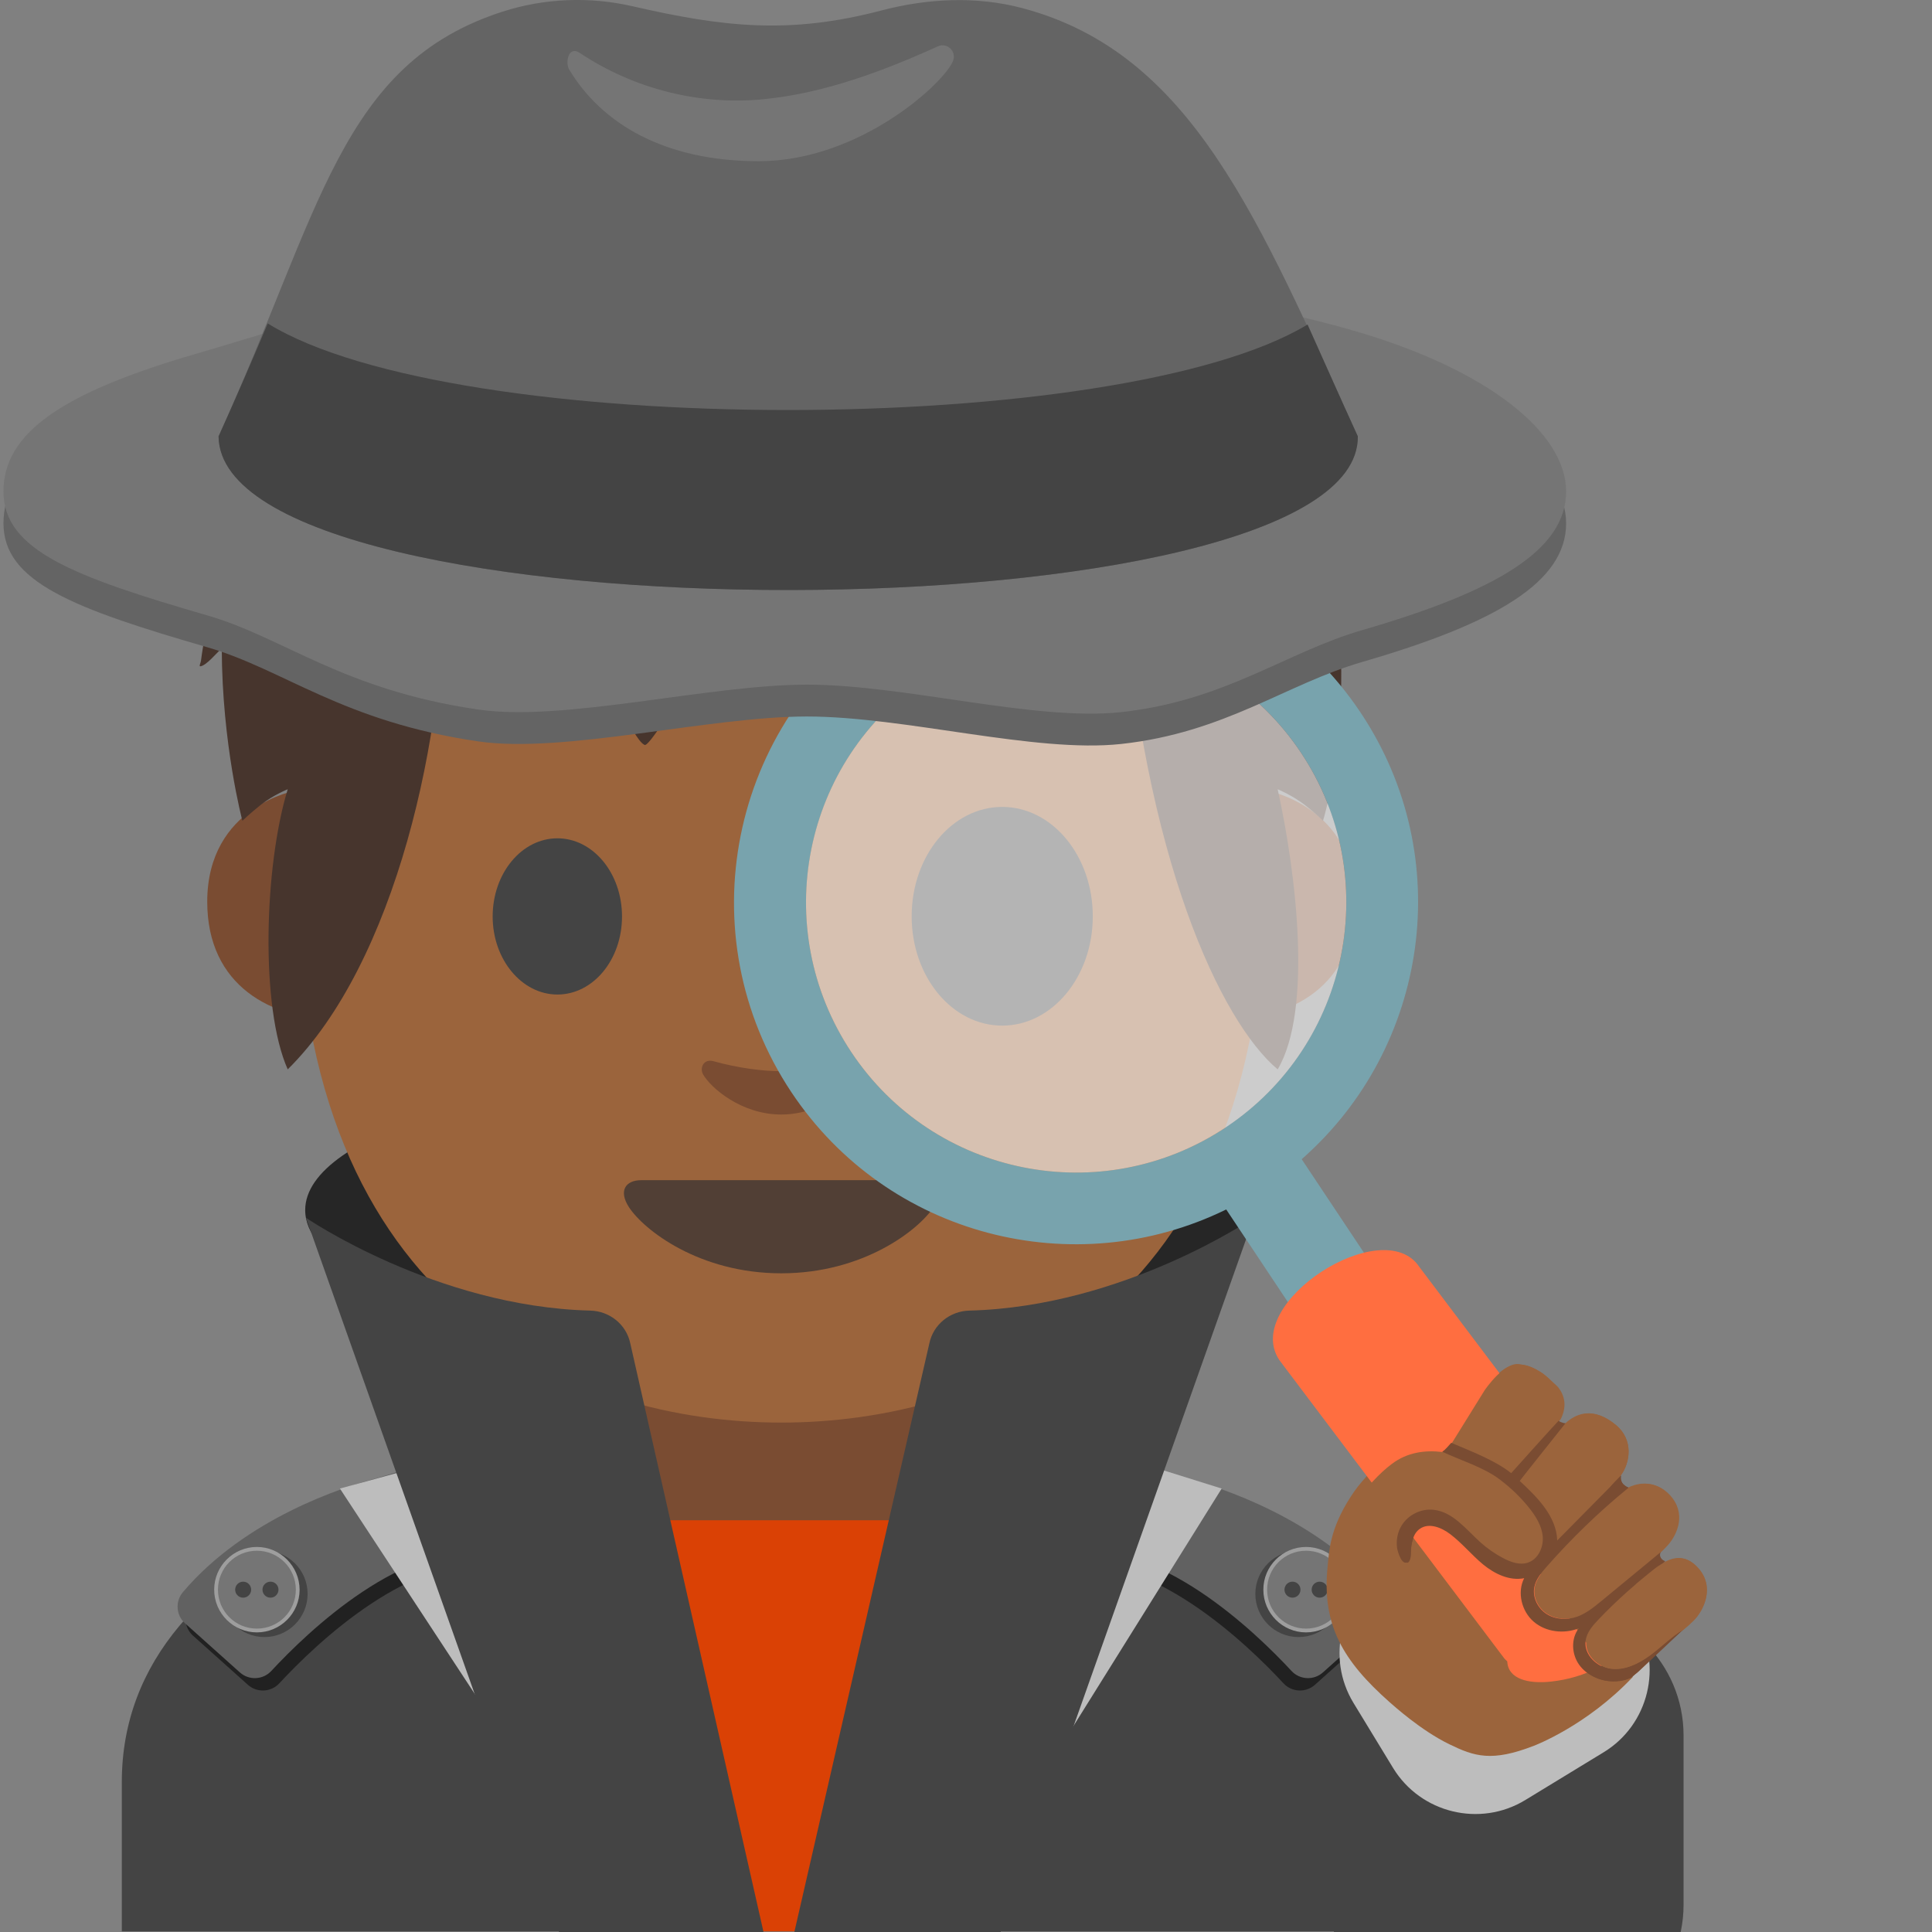 <?xml version="1.0" encoding="UTF-8" standalone="no"?><!DOCTYPE svg PUBLIC "-//W3C//DTD SVG 1.1//EN" "http://www.w3.org/Graphics/SVG/1.1/DTD/svg11.dtd"><svg width="128px" height="128px" version="1.1" xmlns="http://www.w3.org/2000/svg" xmlns:xlink="http://www.w3.org/1999/xlink" xml:space="preserve" xmlns:serif="http://www.serif.com/" style="fill-rule:evenodd;clip-rule:evenodd;stroke-linejoin:round;stroke-miterlimit:2;"><rect width="100%" height="100%" fill="#808080" stroke="none"/><path d="M8.07,118.07L8.07,127.96L95.21,127.96L95.21,118.07C95.21,102.9 73.82,95.2 51.97,95.23C30.25,95.25 8.07,102.01 8.07,118.07Z" style="fill:#444;fill-rule:nonzero;"/><path d="M83.06,80.18C83.06,82.26 80.74,84.18 76.82,85.72C71.09,87.98 59.77,117.37 49.46,117.37C42.75,117.37 38.71,88.82 33.6,87.76C25.51,86.08 20.22,83.31 20.22,80.17C20.22,75.05 34.29,70.91 51.64,70.91C68.99,70.91 83.06,75.07 83.06,80.18Z" style="fill:#262626;fill-rule:nonzero;"/><path d="M60.67,90.23L42.5,90.23L42.5,99.82C42.5,104.16 46.2,107.68 50.76,107.68L52.41,107.68C56.97,107.68 60.67,104.16 60.67,99.82L60.67,90.23Z" style="fill:#7a4c32;fill-rule:nonzero;"/><path d="M42.82,100.72L60.25,100.72L53.1,127.96L50.12,127.96L42.82,100.72Z" style="fill:#da4105;fill-rule:nonzero;"/><path d="M42.51,94.38L32.51,100.25L42.09,110.31L39.8,118.32L50.28,128.11L42.51,94.38ZM60.67,94.38L70.67,100.25L61.09,110.31L63.38,118.32L52.9,128.11L60.67,94.38Z" style="fill:#646464;fill-rule:nonzero;"/><path d="M25.25,98.82C23.36,99.33 16.83,101.37 12.65,106.3C12.13,106.91 12.19,107.84 12.79,108.37L16.42,111.62C17.02,112.16 17.95,112.12 18.5,111.53C20.9,108.94 27.36,102.71 33.19,103.71L29.27,97.51L26.44,98.47C26.05,98.6 25.65,98.71 25.25,98.82Z" style="fill:#212121;fill-rule:nonzero;"/><path d="M24.72,98C22.83,98.51 16.3,100.55 12.12,105.48C11.6,106.09 11.66,107.02 12.26,107.55L15.89,110.8C16.49,111.34 17.42,111.3 17.97,110.71C20.37,108.12 26.83,101.89 32.66,102.89L28.74,96.69L25.91,97.65C25.52,97.77 25.12,97.89 24.72,98Z" style="fill:#616161;fill-rule:nonzero;"/><circle cx="17.52" cy="105.6" r="2.86" style="fill:#444;"/><circle cx="17.02" cy="105.32" r="2.7" style="fill:#757575;"/><path d="M17.02,102.74C18.44,102.74 19.6,103.89 19.6,105.32C19.6,106.75 18.45,107.9 17.02,107.9C15.59,107.9 14.44,106.75 14.44,105.32C14.44,103.89 15.59,102.74 17.02,102.74M17.02,102.49C15.46,102.49 14.19,103.76 14.19,105.32C14.19,106.88 15.46,108.15 17.02,108.15C18.58,108.15 19.85,106.88 19.85,105.32C19.84,103.76 18.57,102.49 17.02,102.49Z" style="fill:#9e9e9e;fill-rule:nonzero;"/><g><circle cx="17.92" cy="105.32" r="0.53" style="fill:#444;"/><circle cx="16.11" cy="105.32" r="0.53" style="fill:#444;"/></g><path d="M78.29,98.82C80.18,99.33 86.71,101.37 90.89,106.3C91.41,106.91 91.35,107.84 90.75,108.37L87.12,111.62C86.52,112.16 85.59,112.12 85.04,111.53C82.64,108.94 76.18,102.71 70.35,103.71L74.27,97.51L77.1,98.47C77.49,98.6 77.89,98.71 78.29,98.82Z" style="fill:#212121;fill-rule:nonzero;"/><path d="M78.82,98C80.71,98.51 87.24,100.55 91.42,105.48C91.94,106.09 91.88,107.02 91.28,107.55L87.65,110.8C87.05,111.34 86.12,111.3 85.57,110.71C83.17,108.12 76.71,101.89 70.88,102.89L74.8,96.69L77.63,97.65C78.02,97.77 78.42,97.89 78.82,98Z" style="fill:#616161;fill-rule:nonzero;"/><circle cx="86.03" cy="105.6" r="2.86" style="fill:#444;"/><circle cx="86.53" cy="105.32" r="2.7" style="fill:#757575;"/><path d="M86.53,102.74C87.95,102.74 89.11,103.89 89.11,105.32C89.11,106.75 87.96,107.9 86.53,107.9C85.11,107.9 83.95,106.75 83.95,105.32C83.95,103.89 85.1,102.74 86.53,102.74M86.53,102.49C84.97,102.49 83.7,103.76 83.7,105.32C83.7,106.88 84.97,108.15 86.53,108.15C88.09,108.15 89.36,106.88 89.36,105.32C89.36,103.76 88.09,102.49 86.53,102.49Z" style="fill:#9e9e9e;fill-rule:nonzero;"/><g><circle cx="85.63" cy="105.32" r="0.53" style="fill:#444;"/><circle cx="87.43" cy="105.32" r="0.53" style="fill:#444;"/></g><path d="M26.63,97.5L22.52,98.62L41.81,128L47.23,128L26.63,97.5ZM76.56,97.25L80.94,98.62L62.6,128L57.19,128L76.56,97.25Z" style="fill:#bdbdbd;fill-rule:nonzero;"/><path d="M83.9,52.37C83.9,52.37 89.79,53.39 89.79,59.74C89.79,65.34 85.49,67.55 81.19,67.55L81.19,52.37L83.9,52.37ZM19.62,52.37C19.62,52.37 13.73,53.39 13.73,59.74C13.73,65.34 18.03,67.55 22.33,67.55L22.33,52.37L19.62,52.37Z" style="fill:#7a4c32;fill-rule:nonzero;"/><path d="M51.76,10.8C26.36,10.8 19.72,30.49 19.72,58.15C19.72,86.83 38.15,94.25 51.76,94.25C65.17,94.25 83.8,87.05 83.8,58.15C83.8,30.49 77.16,10.8 51.76,10.8Z" style="fill:#9b643c;fill-rule:nonzero;"/><path d="M41.21,60.72C41.21,63.58 39.3,65.89 36.93,65.89C34.57,65.89 32.64,63.57 32.64,60.72C32.64,57.86 34.56,55.54 36.93,55.54C39.29,55.54 41.21,57.85 41.21,60.72M62.3,60.72C62.3,63.58 64.21,65.89 66.59,65.89C68.95,65.89 70.87,63.57 70.87,60.72C70.87,57.86 68.95,55.54 66.59,55.54C64.22,55.54 62.3,57.85 62.3,60.72" style="fill:#444;fill-rule:nonzero;"/><path d="M61.03,78.19L42.49,78.19C41.43,78.19 40.97,78.9 41.67,79.98C42.65,81.48 46.31,84.36 51.76,84.36C57.21,84.36 60.87,81.48 61.85,79.98C62.55,78.9 62.09,78.19 61.03,78.19Z" style="fill:#513f35;fill-rule:nonzero;"/><path d="M56.24,70.31C54.66,70.76 53.02,70.97 51.76,70.97C50.5,70.97 48.86,70.75 47.28,70.31C46.61,70.12 46.34,70.76 46.58,71.18C47.08,72.06 49.1,73.84 51.76,73.84C54.42,73.84 56.44,72.06 56.94,71.18C57.18,70.75 56.91,70.11 56.24,70.31Z" style="fill:#7a4c32;fill-rule:nonzero;"/><g transform="matrix(1.019,0,0,1.019,48.096,-4.506)"><path d="M-18.81,19.165C-13.821,15.205 -6.835,11.867 3.006,11.672C3.006,11.672 3.475,11.653 3.691,11.653C3.886,11.653 4.373,11.672 4.373,11.672C11.486,11.872 17.321,13.697 21.985,16.23C23.541,16.721 25.034,17.36 26.327,18.1C27.113,18.549 27.826,19.048 28.533,19.612C28.679,19.729 29.216,20.025 29.264,20.203C29.319,20.402 28.853,20.173 28.646,20.155C28.35,20.13 28.05,20.109 27.753,20.071L27.656,20.06C28.809,21.012 29.849,21.995 30.776,22.977C31.294,23.289 31.807,23.631 32.313,24.014C32.941,24.488 33.455,25.071 33.948,25.677C34.118,25.887 34.294,26.092 34.442,26.32C34.535,26.463 34.883,26.731 34.715,26.75C34.401,26.786 34.023,26.62 33.682,26.511C34.619,27.83 35.346,29.081 35.872,30.174C37.723,34.027 38.805,37.759 39.396,41.172C40.512,42.665 41.42,44.292 41.587,45.891C41.613,46.138 41.202,45.577 41.002,45.434C40.629,45.166 40.235,44.933 39.851,44.683C40.057,47.074 40.038,49.239 39.912,51.09C40.619,51.95 41.669,53.074 41.793,54.208C41.803,54.311 41.604,54.122 41.512,54.076C41.254,53.948 41.019,53.828 40.784,53.657C40.428,53.399 40.082,53.12 39.757,52.82C39.409,55.929 38.818,57.787 38.818,57.787C38.818,57.787 38.409,57.359 37.629,56.753C36.789,56.109 35.872,55.738 35.872,55.738C37.097,61.271 38.139,70.122 35.872,73.95C32.182,70.854 27.159,60.256 25.788,42.101C24.534,43.199 23.258,44.185 22.157,44.652C22.237,44.985 22.316,45.317 22.421,45.629C22.541,45.986 22.683,46.338 22.857,46.671C22.95,46.847 23.36,47.214 23.163,47.183C22.685,47.111 21.958,46.377 21.534,46.115C20.677,45.583 19.776,45.141 18.824,44.843C17.884,44.784 16.945,44.694 16.021,44.535C16.367,45.694 16.648,46.876 16.75,48.08C16.786,48.508 16.83,49.753 16.501,50.053C16.501,50.053 16.188,49.633 16.163,49.596C15.949,49.29 15.731,48.986 15.513,48.684C14.887,47.82 14.264,46.962 13.543,46.172C12.205,44.704 10.821,43.317 9.285,42.132C7.803,41.459 6.32,40.79 4.752,40.308C2.668,39.665 0.524,39.577 -1.604,39.189C-1.975,39.12 -2.344,39.034 -2.709,38.935C-2.923,38.943 -3.137,38.952 -3.349,38.964C-2.135,41.901 -1.728,45.155 -2.665,48.195C-3.082,49.545 -3.695,50.832 -4.498,51.992C-4.558,52.078 -5.133,52.919 -5.286,52.856C-5.724,52.673 -6.384,51.254 -6.659,50.854C-7.69,49.354 -8.785,47.809 -10.085,46.522C-12.477,44.149 -15.36,42.591 -18.32,41.153C-18.139,52.168 -21.508,67.049 -28.492,73.95C-30.293,69.911 -30.016,60.707 -28.492,55.738C-28.492,55.738 -29.429,56.109 -30.247,56.753C-31.008,57.359 -31.439,57.787 -31.439,57.787C-31.439,57.787 -32.762,52.835 -32.781,46.577C-33.133,46.887 -33.767,47.681 -34.167,47.744C-34.284,47.763 -34.146,47.507 -34.133,47.388C-34.1,47.103 -34.054,46.818 -34.008,46.535C-33.901,45.876 -33.76,45.222 -33.574,44.579C-33.326,43.715 -32.972,42.906 -32.557,42.128C-32.135,38.176 -31.041,34.056 -28.729,30.528C-29.2,30.492 -29.657,30.444 -30.089,30.392C-30.643,30.323 -31.198,30.207 -31.722,30.014C-31.79,29.989 -32.152,29.907 -32.175,29.834C-32.175,29.834 -31.175,29.35 -31.022,29.268C-29.758,28.597 -28.511,27.838 -27.284,27.098C-26.643,26.71 -25.991,26.276 -25.347,25.811C-24.217,24.375 -22.877,22.836 -21.284,21.318C-21.72,20.972 -22.108,20.547 -22.433,20.018C-22.8,19.417 -23.144,18.725 -23.228,18.016C-23.257,17.775 -23.091,17.159 -22.682,17.238C-21.597,17.446 -21.108,19.014 -19.932,19.28C-19.634,19.347 -19.213,19.27 -18.81,19.165Z" style="fill:#47352d;fill-rule:nonzero;"/></g><path d="M20.27,80.68C20.27,80.68 28.87,86.57 39.1,86.83C40.39,86.86 41.5,87.75 41.76,89.01L50.85,129.17L37.45,129.17L20.27,80.68ZM83.06,80.68C83.06,80.68 74.46,86.57 64.23,86.83C62.94,86.86 61.83,87.75 61.57,89.01L52.36,129.17L65.88,129.17L83.06,80.68ZM102.91,134.83L96.82,134.83C92.07,134.83 88.19,130.95 88.19,126.2L88.19,114.97C88.19,110.22 92.07,106.34 96.82,106.34L102.91,106.34C107.66,106.34 111.54,110.22 111.54,114.97L111.54,126.2C111.54,130.95 107.66,134.83 102.91,134.83Z" style="fill:#444;fill-rule:nonzero;"/><path d="M92.3,117.14L89.67,112.82C87.85,109.83 88.8,105.89 91.79,104.07L96.99,100.9C99.98,99.08 103.92,100.03 105.74,103.02L108.37,107.34C110.19,110.33 109.24,114.27 106.25,116.09L101.05,119.26C98.06,121.08 94.13,120.13 92.3,117.14Z" style="fill:#bdbdbd;fill-rule:nonzero;"/><path d="M60.4,60.71C60.4,64.71 63.08,67.95 66.4,67.95C69.71,67.95 72.4,64.71 72.4,60.71C72.4,56.7 69.71,53.46 66.4,53.46C63.08,53.46 60.4,56.7 60.4,60.71" style="fill:#444;fill-rule:nonzero;"/><g><path d="M91.8,96.64C93.02,95.72 94.44,95.66 95.88,95.97C96.7,94.5 98.28,92.1 98.83,91.48C99.48,90.74 100.38,89.8 102.08,90.91C103.19,91.63 103.7,92.7 102.75,94.1C102.4,94.62 102.02,95.15 101.64,95.65L102.35,95.94C102.71,95.48 103.04,95.06 103.29,94.75C104.35,93.42 105.66,93.25 107.05,94.4C108.26,95.4 107.98,96.92 107.4,97.72C107.09,98.14 106.09,99.23 105.07,100.26L105.21,100.57L105.24,100.68C105.93,100.06 106.6,99.48 107.07,99.08C108.35,97.99 109.7,98.08 110.6,99.05C111.69,100.23 111.12,101.61 110.47,102.35C109.99,102.9 108.04,104.64 106.66,105.74L106.82,106.31L107.11,106.05C107.13,106.04 107.14,106.02 107.16,106.01C107.25,105.93 107.34,105.86 107.43,105.78C107.45,105.76 107.47,105.74 107.49,105.73C107.59,105.64 107.7,105.55 107.81,105.45L107.82,105.44C107.93,105.34 108.05,105.24 108.16,105.15L108.22,105.09C108.31,105.01 108.4,104.94 108.49,104.86C108.53,104.83 108.56,104.8 108.6,104.77C108.68,104.71 108.75,104.64 108.83,104.58C108.87,104.55 108.91,104.52 108.95,104.48C109.02,104.42 109.1,104.36 109.17,104.3C109.21,104.27 109.24,104.24 109.28,104.21C109.39,104.12 109.49,104.04 109.59,103.96C110.79,102.99 111.69,102.98 112.5,103.89C113.64,105.16 112.85,106.71 112.21,107.35C111.58,107.99 109.16,109.94 108.2,110.44C108.14,110.47 108.08,110.5 108.01,110.52L108.17,111.11C105.1,114.36 101.63,115.66 101.63,115.66C98.83,116.75 97.68,116.37 96.02,115.56C94.13,114.64 92.34,113.01 92.05,112.76C89.01,110.06 87.55,107.69 87.96,103.76C88.06,102.81 88.08,101.33 89.49,99.16C90.02,98.31 90.98,97.26 91.8,96.64Z" style="fill:#9b643c;fill-rule:nonzero;"/><path d="M99.37,98.06C99.37,98.06 97.81,96.73 95.88,95.97L96.24,95.34C96.24,95.34 97.65,95.84 99.37,97.03C99.65,97.22 99.89,97.41 100.12,97.6L100.49,97.08L103.01,93.64C103.01,93.64 102.86,93.93 103.22,94.23C103.37,94.36 103.55,94.35 103.67,94.33C103.54,94.46 103.41,94.6 103.28,94.75L100.68,98.09C100.77,98.17 100.86,98.25 100.95,98.34C102.22,99.51 103.25,100.88 103.12,102.03C105.44,99.8 107.39,97.73 107.39,97.73C107.21,98.3 107.89,98.55 107.89,98.55C106.07,99.84 102.52,103.67 102.52,103.67C100.97,105.25 101.93,106.42 101.93,106.42C103.06,107.87 104.93,106.88 104.93,106.88C105.21,106.78 107.05,105.27 108.35,104.19L109.65,103.1L110.02,102.79C109.98,102.82 109.85,102.97 110.05,103.24C110.15,103.37 110.26,103.41 110.33,103.43C110.08,103.55 109.83,103.72 109.55,103.94C108.93,104.44 107.13,106.03 106.98,106.15L106.54,106.56C105.09,107.92 105.06,108.5 105.06,108.5C104.81,109.71 106.09,110.35 106.09,110.35C107.27,111.02 108.54,110.14 108.54,110.14C109.03,109.81 111.49,107.96 111.49,107.96L108.15,111.09C107.87,111.27 107.68,111.28 107.46,111.32C105.44,111.72 104.49,110.07 104.49,110.07C104.12,109.44 104.21,108.85 104.21,108.85C104.26,108.49 104.41,108.15 104.61,107.85C102.67,108.66 101.33,107.17 101.33,107.17C100.54,106.21 100.7,105.2 100.98,104.52C100.9,104.54 100.82,104.56 100.74,104.57C100.74,104.57 99.38,104.99 97.06,102.52C96.28,101.69 96.15,101.6 95.52,101.25C95.52,101.25 94.07,100.61 93.64,101.9C93.64,101.9 93.45,102.3 93.44,103.15C93.44,103.15 93.42,103.83 92.92,103.4C92.77,103.27 92.58,102.94 92.51,102.53C92.51,102.53 92.43,102.11 92.72,101.46C92.72,101.46 93.3,99.64 95.23,100.09C96.24,100.32 96.66,100.79 97.31,101.5C97.31,101.5 99.45,103.62 100.7,103.63C100.7,103.63 101.88,103.6 102.24,102.29C102.25,102.28 102.6,100.39 99.37,98.06Z" style="fill:#7a4c32;fill-rule:nonzero;"/></g><g><path d="M58.72,40.93C48.31,47.88 45.5,61.95 52.43,72.36C58.81,81.93 71.19,85.05 81.24,80.13L88.57,91.14L93.57,87.81L86.24,76.8C94.65,69.42 96.53,56.79 90.15,47.22C83.21,36.81 69.14,33.99 58.72,40.93ZM86.19,49.86C91.67,58.08 89.45,69.19 81.23,74.68C73,80.16 61.89,77.94 56.41,69.72C50.93,61.49 53.15,50.38 61.37,44.9C69.59,39.42 80.7,41.64 86.19,49.86Z" style="fill:#78a3ad;fill-rule:nonzero;"/><path d="M61.37,44.9C53.14,50.38 50.93,61.49 56.41,69.72C61.89,77.94 73,80.16 81.23,74.68C89.45,69.19 91.67,58.08 86.19,49.86C80.7,41.64 69.59,39.42 61.37,44.9Z" style="fill:#fff;fill-opacity:0.6;fill-rule:nonzero;"/><path d="M109.09,104.07C109.04,103.93 108.99,103.78 108.9,103.65C108.9,103.65 94.04,83.95 94.03,83.93C91.63,80.33 82.24,86.34 84.76,90.11L99.63,109.83C99.69,109.92 99.78,109.99 99.86,110.07C99.91,111.25 101.27,111.57 102.75,111.41C105.07,111.16 106.98,110.13 108.53,108.36C108.9,107.94 109.4,107.4 109.59,106.87C109.99,105.77 110.12,104.52 109.09,104.07Z" style="fill:#ff6e40;fill-rule:nonzero;"/></g><path d="M107.33,97.82C107.35,97.79 107.38,97.76 107.4,97.73C107.98,96.93 108.27,95.41 107.05,94.41C105.72,93.31 104.47,93.44 103.43,94.61C103.43,94.61 103.29,94.54 103.1,94.43C103.2,94.29 103.3,94.15 103.41,94.01C103.8,93.21 103.69,92.52 103.27,91.96C103.22,91.85 102.37,91.12 102.27,91.04C101.4,90.42 100.77,90.41 100.77,90.41C99.73,90.07 98.36,92.11 98.36,92.11L95.99,95.93C95.85,96.02 95.71,96.12 95.58,96.2C94.39,96.06 93.23,96.22 92.21,96.99C91.39,97.6 90.43,98.65 89.89,99.5C88.49,101.67 88.46,103.15 88.37,104.1C88.35,104.3 88.35,104.48 88.34,104.67C90.18,105.01 92.37,105.05 93.22,103.57C93.116,103.361 93.042,103.139 93,102.91C92.92,102.39 93.03,101.83 93.32,101.39C93.76,100.69 94.62,100.29 95.44,100.38C96.71,100.53 97.29,102.05 98.25,102.9C98.7,103.3 99.48,103.29 100.01,103.57C100.52,103.84 101.11,104.05 101.66,103.88C101.7,103.87 101.73,103.84 101.76,103.82C101.82,103.91 101.93,104.08 102.07,104.31C101.89,104.57 101.74,104.84 101.68,105.15C101.55,105.83 101.92,106.56 102.51,106.93C102.94,107.2 103.47,107.29 103.98,107.23C104.43,107.9 104.84,108.5 105.09,108.83C105.06,109.7 105.88,110.46 106.76,110.56C107.68,110.67 108.59,110.24 109.34,109.69C110.09,109.14 110.75,108.47 111.53,107.98C111.5,108.01 111.46,108.04 111.43,108.07C111.78,107.78 112.06,107.52 112.23,107.35C112.86,106.71 113.65,105.16 112.52,103.89C111.87,103.17 111.16,103.05 110.29,103.52C110.06,103.42 109.76,103.33 109.56,103.25C109.7,103.14 109.83,103.03 109.97,102.91C110.21,102.68 110.4,102.49 110.51,102.36C111.16,101.62 111.73,100.24 110.64,99.06C109.92,98.28 108.91,98.08 107.88,98.59C107.57,98.84 107.28,99.1 106.98,99.36C106.88,99.08 106.79,98.79 106.69,98.51C106.87,98.27 107.1,98.05 107.33,97.82Z" style="fill:#9b643c;fill-rule:nonzero;"/><g><path d="M103.76,34.67C103.76,38.55 99.14,41.28 90.24,43.86C85.18,45.33 81.17,48.54 74.28,49.29C68.57,49.91 59.96,47.47 53.46,47.47C46.96,47.47 37.38,49.95 31.69,49.12C22.7,47.81 18.82,44.36 13.76,42.89C4.86,40.31 0.23,38.56 0.23,34.67C0.23,30.79 4.12,28.12 13.02,25.54C18.08,24.07 26.58,21.23 33.47,20.47C39.2,19.84 45.5,21.16 52,21.16C58.5,21.16 64.8,19.84 70.52,20.47C77.42,21.22 84.63,22.54 89.69,24.01C98.58,26.59 103.76,30.78 103.76,34.67Z" style="fill:#646464;fill-rule:nonzero;"/><path d="M103.76,32.56C103.76,36.44 99.14,39.17 90.24,41.75C85.18,43.22 81.17,46.43 74.28,47.18C68.57,47.8 59.96,45.36 53.46,45.36C46.96,45.36 37.38,47.84 31.69,47.01C22.7,45.7 18.82,42.25 13.76,40.78C4.86,38.2 0.23,36.45 0.23,32.56C0.23,28.68 4.12,26.01 13.02,23.43C18.08,21.96 26.58,19.12 33.47,18.36C39.2,17.74 45.5,19.06 52,19.06C58.5,19.06 64.8,17.74 70.52,18.37C77.42,19.12 84.63,20.44 89.69,21.91C98.58,24.48 103.76,28.68 103.76,32.56Z" style="fill:#757575;fill-rule:nonzero;"/><path id="a" d="M89.96,28.91C83.39,14.61 79.03,3.54 67.74,0.54C64.69,-0.27 61.47,-0.11 58.41,0.69C52.26,2.31 47.86,1.78 41.89,0.41C39.05,-0.24 36.07,-0.12 33.3,0.77C22.56,4.23 21.28,13.93 14.48,28.91C14.63,42.55 90.11,42.42 89.96,28.91Z" style="fill:#646464;fill-rule:nonzero;"/><path d="M38.4,3.5C42,5.9 46.41,7.02 50.73,6.56C54.7,6.14 58.49,4.72 62.14,3.07C62.76,2.79 63.39,3.41 63.14,4.04C62.59,5.45 57,10.68 50.26,10.68C44.04,10.68 39.88,8.21 37.71,4.61C37.43,4.14 37.66,3.01 38.4,3.5Z" style="fill:#757575;fill-rule:nonzero;"/><path d="M86.63,21.5C74.14,29.05 30.12,29.08 17.74,21.43C16.7,23.88 15.62,26.39 14.48,28.91C14.63,42.55 90.11,42.42 89.96,28.91C88.84,26.46 87.74,23.97 86.63,21.5Z" style="fill:#444;fill-rule:nonzero;"/></g><path d="M103.72,94.29C103.49,94.29 103.25,94.13 103.25,94.13C103.24,94.14 103.24,94.15 103.23,94.16C102.98,94.41 100.12,97.6 100.12,97.6C99.04,96.74 97.41,96.13 96.15,95.59C95.97,95.77 95.79,96.03 95.55,96.18C96.76,96.75 98.33,97.22 99.39,98.04C100.1,98.58 100.74,99.19 101.3,99.89C101.75,100.45 102.15,101.09 102.21,101.8C102.27,102.52 101.9,103.31 101.22,103.53C100.67,103.71 100.08,103.49 99.57,103.22C99.04,102.94 98.54,102.59 98.09,102.19C97.14,101.34 96.28,100.18 95,100.03C94.18,99.93 93.32,100.34 92.88,101.04C92.59,101.49 92.49,102.04 92.56,102.56C92.6,102.81 92.91,103.91 93.35,103.4C93.48,103.25 93.48,103.04 93.48,102.85C93.49,102.27 93.6,101.6 94.08,101.28C94.68,100.87 95.5,101.2 96.08,101.64C96.87,102.24 97.5,103.02 98.26,103.65C99.03,104.28 100.01,104.75 100.98,104.56C100.5,105.5 100.81,106.75 101.61,107.44C102.41,108.13 103.61,108.27 104.6,107.88C104.07,108.56 104.12,109.59 104.62,110.29C105.12,110.99 105.99,111.37 106.85,111.4C107.22,111.41 107.6,111.36 107.94,111.2C108.01,111.16 108.07,111.11 108.14,111.07L107.99,110.53L108.14,111.07C108.34,110.93 108.53,110.78 108.7,110.61C108.8,110.51 108.91,110.42 109.01,110.32C109.8,109.57 110.59,108.83 111.39,108.08C111.42,108.05 111.46,108.02 111.49,107.99C110.7,108.48 110.05,109.15 109.3,109.7C108.55,110.25 107.65,110.68 106.72,110.57C105.8,110.46 104.93,109.63 105.05,108.71C105.12,108.16 105.51,107.71 105.89,107.31C106.5,106.67 107.13,106.06 107.79,105.47C107.97,105.31 108.15,105.16 108.33,105C108.37,104.96 108.42,104.92 108.46,104.88C108.5,104.85 108.53,104.82 108.57,104.79C108.65,104.73 108.72,104.66 108.8,104.6C108.84,104.57 108.88,104.54 108.92,104.5C108.99,104.44 109.07,104.38 109.14,104.32C109.18,104.29 109.21,104.26 109.25,104.23C109.36,104.14 109.46,104.06 109.56,103.98C109.77,103.81 109.97,103.68 110.16,103.57C110.21,103.53 110.26,103.49 110.32,103.45C110.06,103.41 109.89,103.06 110.03,102.83C109.99,102.86 109.96,102.89 109.92,102.92C108.65,103.97 107.38,105.01 106.11,106.06C105.61,106.47 105.1,106.89 104.49,107.11C103.83,107.34 103.07,107.31 102.48,106.94C101.89,106.57 101.52,105.84 101.65,105.16C101.75,104.64 102.11,104.21 102.46,103.81C104.108,101.932 105.907,100.193 107.84,98.61C107.86,98.6 107.87,98.58 107.89,98.57C107.55,98.49 107.32,98.1 107.41,97.77L107.33,97.85C105.94,99.25 104.55,100.66 103.17,102.06C103.12,100.47 101.86,99.2 100.69,98.12C100.68,98.09 103.6,94.45 103.72,94.29Z" style="fill:#7a4c32;fill-rule:nonzero;"/></svg>
